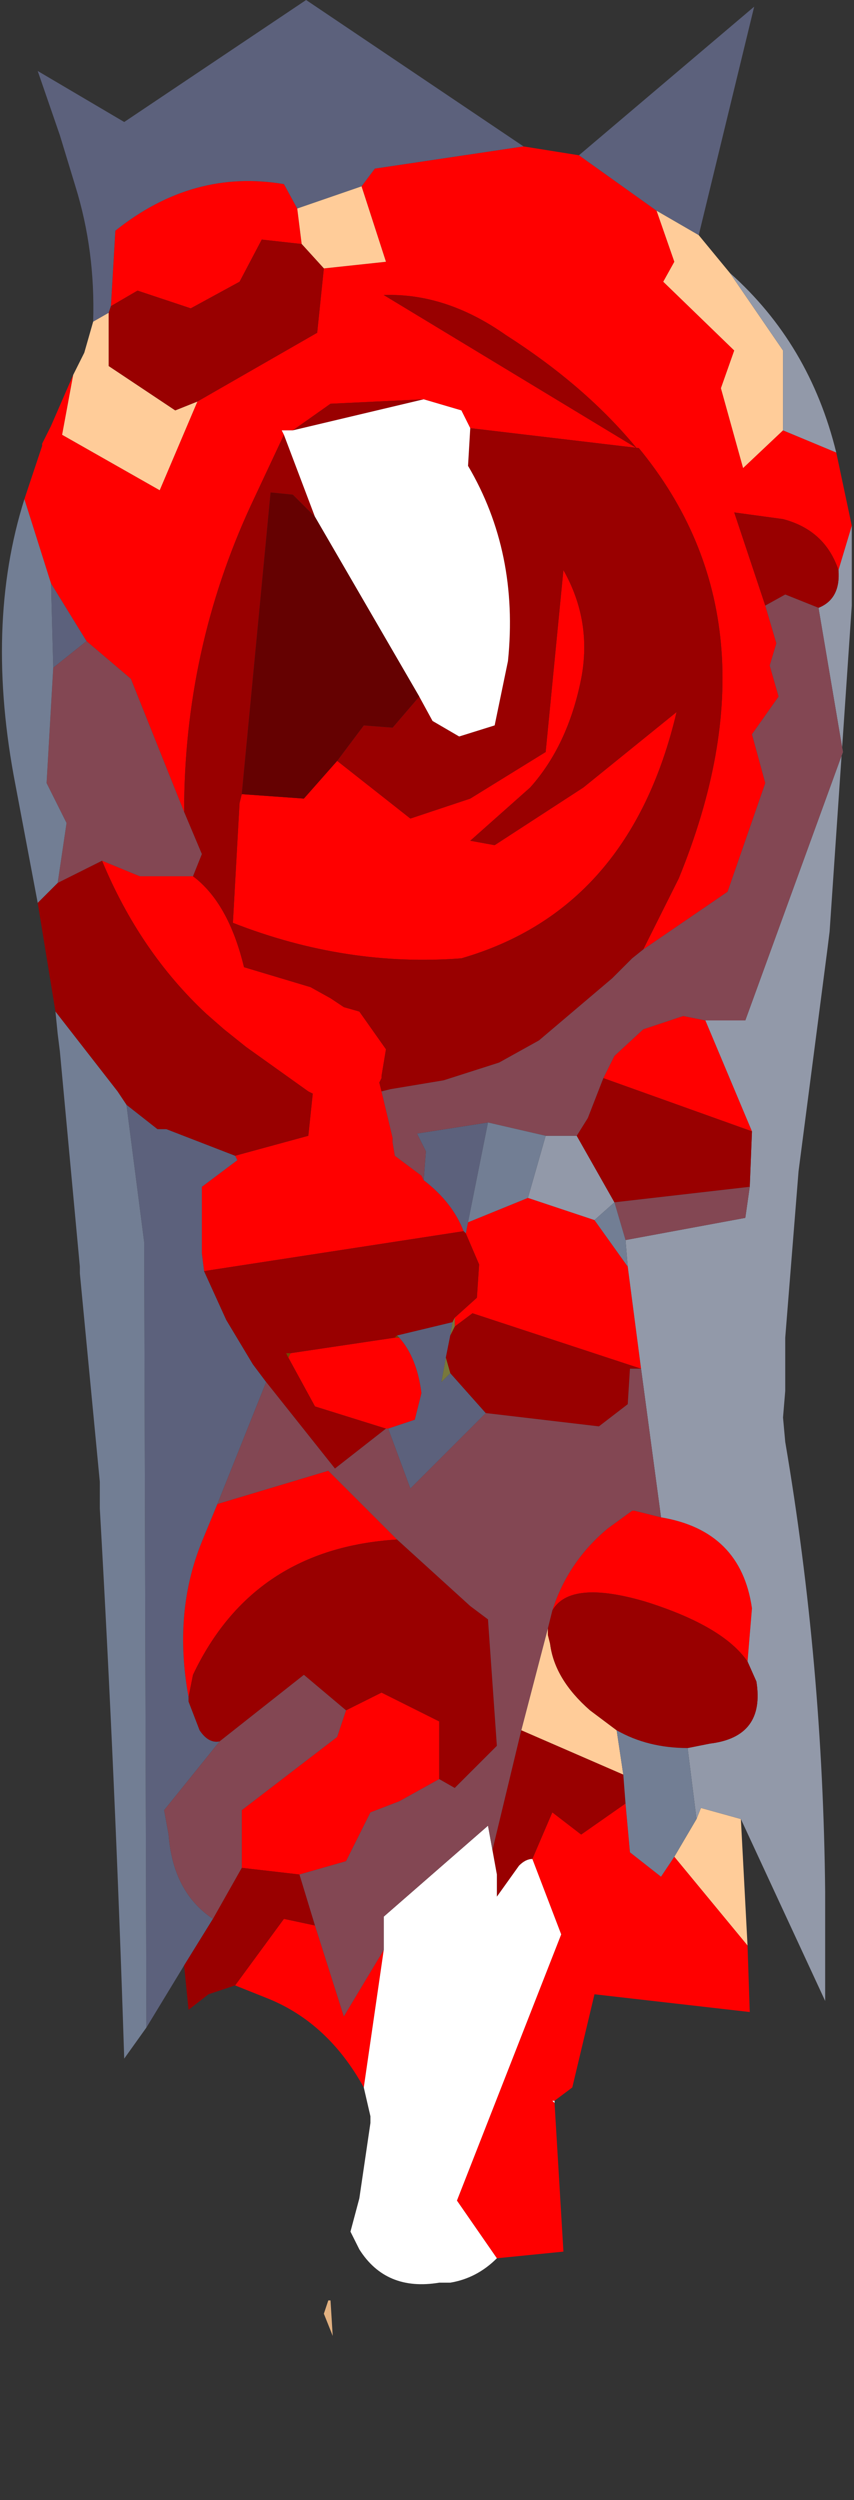 <?xml version="1.0" encoding="UTF-8" standalone="no"?>
<svg xmlns:ffdec="https://www.free-decompiler.com/flash" xmlns:xlink="http://www.w3.org/1999/xlink" ffdec:objectType="frame" height="56.35px" width="19.25px" xmlns="http://www.w3.org/2000/svg">
  <rect width="100%" height="100%" fill="#333333" stroke="none"/>
  <g transform="matrix(1.0, 0.0, 0.0, 1.0, 9.7, 29.6)">
    <use ffdec:characterId="2392" height="52.65" transform="matrix(1.0, 0.0, 0.0, 1.0, -9.65, -29.6)" width="19.15" xlink:href="#shape0"/>
  </g>
  <defs>
    <g id="shape0" transform="matrix(1.0, 0.0, 0.0, 1.0, 9.65, 29.6)">
      <path d="M9.15 -19.4 L9.5 -17.75 9.2 -16.75 Q8.9 -17.65 7.95 -17.9 L6.85 -18.05 7.55 -15.95 7.8 -15.1 7.65 -14.6 7.85 -13.9 7.25 -13.05 7.55 -11.95 6.7 -9.5 4.8 -8.2 5.6 -9.8 Q7.95 -15.55 4.7 -19.5 L0.9 -19.95 0.7 -20.35 -0.15 -20.6 -2.25 -20.5 -3.1 -19.9 -3.35 -19.9 -3.3 -19.8 -4.05 -18.2 Q-5.55 -14.95 -5.55 -11.3 L-6.75 -14.3 -7.75 -15.15 -8.55 -16.45 -9.15 -18.35 -8.75 -19.55 -8.75 -19.6 -8.55 -20.0 -8.05 -21.15 -8.3 -19.8 -6.1 -18.55 -5.25 -20.55 -2.55 -22.1 -2.4 -23.55 -1.0 -23.7 -1.55 -25.4 -1.25 -25.8 2.1 -26.3 3.35 -26.1 5.1 -24.85 5.5 -23.7 5.25 -23.25 6.85 -21.7 6.55 -20.85 7.05 -19.05 7.95 -19.9 9.15 -19.4 M7.15 14.25 L7.2 15.75 3.7 15.35 3.2 17.45 2.8 17.75 2.75 17.75 2.8 17.8 3.0 21.15 1.5 21.3 0.6 20.0 2.95 14.0 2.3 12.3 2.75 11.25 3.4 11.75 4.4 11.05 4.5 12.15 5.2 12.7 5.5 12.25 7.15 14.25 M-1.5 17.45 Q-2.3 16.0 -3.65 15.45 L-4.4 15.15 -3.3 13.65 -2.6 13.8 -1.95 15.85 -1.05 14.35 -1.5 17.45 M-2.1 -12.45 L-0.45 -11.15 0.9 -11.6 2.6 -12.65 3.0 -16.75 Q3.65 -15.6 3.4 -14.3 3.1 -12.8 2.25 -11.85 L0.9 -10.65 1.45 -10.55 3.45 -11.85 5.55 -13.55 Q4.5 -9.1 0.7 -8.0 -1.9 -7.8 -4.45 -8.8 L-4.3 -11.5 -4.25 -11.7 -2.85 -11.6 -2.1 -12.45 M4.65 -19.5 Q3.5 -20.9 1.7 -22.05 0.35 -23.0 -1.05 -22.95 L4.65 -19.5 M-1.1 -5.0 L-0.85 -3.95 -0.85 -3.85 -0.8 -3.55 -0.2 -3.1 -0.15 -3.0 Q0.5 -2.5 0.75 -1.85 L-5.1 -0.95 -5.15 -1.35 -5.15 -2.85 -4.35 -3.45 -4.4 -3.55 -2.75 -4.0 -2.65 -4.95 -2.75 -5.0 -4.15 -6.0 -4.65 -6.4 -5.05 -6.75 Q-6.55 -8.15 -7.4 -10.2 L-6.55 -9.85 -5.35 -9.85 Q-4.55 -9.25 -4.2 -7.8 L-2.7 -7.35 -2.25 -7.1 -1.95 -6.9 -1.6 -6.8 -1.0 -5.95 -1.1 -5.35 -1.1 -5.3 -1.15 -5.2 -1.1 -5.0 M3.9 -5.3 L4.15 -5.8 4.8 -6.4 5.7 -6.7 6.2 -6.6 7.25 -4.1 3.9 -5.3 M0.55 0.1 L1.05 -0.35 1.1 -1.1 0.8 -1.8 0.85 -2.05 2.2 -2.6 3.7 -2.1 4.45 -1.05 4.75 1.25 0.95 0.0 0.55 0.3 0.55 0.1 M-1.0 2.6 L-2.6 2.1 -3.2 1.0 -3.15 0.9 -0.8 0.55 -0.7 0.55 Q-0.3 1.0 -0.2 1.8 L-0.35 2.4 -0.95 2.6 -1.0 2.6 M2.75 6.7 Q3.1 5.6 4.0 4.85 L4.55 4.45 4.6 4.45 5.2 4.6 Q7.0 4.9 7.25 6.65 L7.15 7.85 Q6.6 7.05 4.85 6.5 3.15 6.0 2.75 6.7 M0.2 10.5 L-0.7 11.0 -1.35 11.25 -1.9 12.35 -2.95 12.65 -4.25 12.5 -4.25 11.2 -2.1 9.55 -1.9 8.95 -1.1 8.55 0.2 9.2 0.2 10.5 M-7.2 -22.7 L-7.1 -24.4 Q-5.35 -25.8 -3.3 -25.45 L-3.0 -24.9 -2.9 -24.1 -3.8 -24.2 -4.3 -23.25 -5.4 -22.65 -6.6 -23.05 -7.2 -22.7 M-4.8 4.3 L-2.3 3.55 -0.75 5.1 Q-4.0 5.3 -5.35 8.15 L-5.45 8.65 Q-5.8 6.75 -5.15 5.15 L-4.8 4.3" fill="#ff0000" fill-rule="evenodd" stroke="none"/>
      <path d="M3.35 -26.1 L7.3 -29.45 6.05 -24.3 5.1 -24.85 3.35 -26.1 M-5.55 14.7 L-6.4 16.1 -6.45 -1.6 -6.85 -4.7 -6.15 -4.15 -5.95 -4.15 -4.4 -3.55 -4.35 -3.45 -5.15 -2.85 -5.15 -1.35 -5.1 -0.95 -4.6 0.15 -4.0 1.15 -3.7 1.55 -4.8 4.3 -5.15 5.15 Q-5.8 6.75 -5.45 8.65 L-5.45 8.75 -5.2 9.4 Q-5.0 9.7 -4.75 9.65 L-6.0 11.2 -5.9 11.75 Q-5.8 13.05 -4.9 13.65 L-5.55 14.7 M-7.6 -22.35 Q-7.55 -23.95 -8.0 -25.4 L-8.35 -26.55 -8.85 -28.0 -6.9 -26.85 -2.8 -29.6 2.1 -26.3 -1.25 -25.8 -1.55 -25.4 -3.0 -24.9 -3.3 -25.45 Q-5.35 -25.8 -7.1 -24.4 L-7.2 -22.7 -7.25 -22.55 -7.6 -22.35 M-0.15 -3.0 L-0.1 -3.65 -0.3 -4.05 1.3 -4.3 0.85 -2.05 0.8 -1.8 0.75 -1.85 Q0.5 -2.5 -0.15 -3.0 M-0.75 0.5 L0.5 0.2 0.45 0.5 0.35 1.0 0.25 1.55 0.45 1.35 1.25 2.25 -0.45 3.95 -0.95 2.6 -0.35 2.4 -0.2 1.8 Q-0.3 1.0 -0.7 0.55 L-0.75 0.5 M-7.75 -15.15 L-8.5 -14.55 -8.55 -16.45 -7.75 -15.15" fill="#5c617c" fill-rule="evenodd" stroke="none"/>
      <path d="M6.05 -24.3 L6.75 -23.45 7.95 -21.7 7.95 -19.9 7.05 -19.05 6.55 -20.85 6.85 -21.7 5.25 -23.25 5.5 -23.7 5.1 -24.85 6.05 -24.3 M7.0 11.4 L7.15 14.25 5.5 12.25 6.0 11.4 6.1 11.15 7.0 11.4 M-8.05 -21.15 L-7.8 -21.65 -7.6 -22.35 -7.25 -22.55 -7.25 -21.35 -5.75 -20.35 -5.25 -20.55 -6.1 -18.55 -8.3 -19.8 -8.05 -21.15 M2.65 7.1 L2.65 7.15 2.65 7.25 2.7 7.45 Q2.8 8.25 3.6 8.95 L4.2 9.4 4.35 10.4 2.05 9.4 2.65 7.1 M-3.0 -24.9 L-1.55 -25.4 -1.0 -23.7 -2.4 -23.55 -2.9 -24.1 -3.0 -24.9" fill="#ffcc99" fill-rule="evenodd" stroke="none"/>
      <path d="M6.75 -23.45 Q8.55 -21.85 9.15 -19.4 L7.95 -19.9 7.95 -21.7 6.75 -23.45 M9.5 -17.75 L9.5 -15.95 9.0 -8.6 8.95 -8.2 8.3 -3.2 8.0 0.55 8.0 1.75 7.95 2.35 8.0 2.9 Q8.85 7.9 8.9 13.05 L8.9 15.05 8.9 15.5 7.0 11.4 6.1 11.15 6.0 11.4 5.8 9.8 6.3 9.7 Q7.55 9.55 7.35 8.3 L7.15 7.85 7.25 6.65 Q7.0 4.9 5.2 4.6 L4.75 1.25 4.45 -1.05 4.4 -1.65 7.1 -2.15 7.2 -2.85 7.25 -4.1 6.2 -6.6 7.1 -6.6 9.3 -12.65 8.75 -15.9 Q9.25 -16.1 9.2 -16.75 L9.5 -17.75 M2.6 -4.0 L3.3 -4.0 4.15 -2.5 3.7 -2.1 2.2 -2.6 2.6 -4.0" fill="#9299a9" fill-rule="evenodd" stroke="none"/>
      <path d="M-4.4 15.15 L-5.0 15.35 -5.45 15.7 -5.55 14.7 -4.9 13.65 -4.25 12.5 -2.95 12.65 -2.6 13.8 -3.3 13.65 -4.4 15.15 M-8.45 -6.8 L-8.85 -9.25 -8.4 -9.7 -7.4 -10.2 Q-6.55 -8.15 -5.05 -6.75 L-4.65 -6.4 -4.15 -6.0 -2.75 -5.0 -2.65 -4.95 -2.75 -4.0 -4.4 -3.55 -5.95 -4.15 -6.15 -4.15 -6.85 -4.7 -7.05 -5.0 -8.45 -6.8 M-0.25 -13.9 L0.05 -13.35 0.65 -13.0 1.45 -13.25 1.75 -14.7 Q2.0 -17.15 0.85 -19.1 L0.9 -19.95 4.7 -19.5 Q7.95 -15.55 5.6 -9.8 L4.8 -8.2 4.55 -8.0 4.1 -7.55 2.45 -6.15 1.55 -5.65 0.3 -5.25 -0.9 -5.05 -1.1 -5.0 -1.15 -5.2 -1.1 -5.3 -1.1 -5.35 -1.0 -5.95 -1.6 -6.8 -1.95 -6.9 -2.25 -7.1 -2.7 -7.35 -4.2 -7.8 Q-4.55 -9.25 -5.35 -9.85 L-5.15 -10.35 -5.55 -11.3 Q-5.55 -14.95 -4.05 -18.2 L-3.3 -19.8 -2.6 -17.95 -3.1 -18.45 -3.6 -18.5 -4.25 -11.7 -4.3 -11.5 -4.45 -8.8 Q-1.9 -7.8 0.7 -8.0 4.5 -9.1 5.55 -13.55 L3.45 -11.85 1.45 -10.55 0.9 -10.65 2.25 -11.85 Q3.1 -12.8 3.4 -14.3 3.65 -15.6 3.0 -16.75 L2.6 -12.65 0.9 -11.6 -0.45 -11.15 -2.1 -12.45 -1.5 -13.25 -0.85 -13.2 -0.25 -13.9 M-0.15 -20.6 L-3.1 -19.9 -2.25 -20.5 -0.15 -20.6 M4.65 -19.5 L-1.05 -22.95 Q0.35 -23.0 1.7 -22.05 3.5 -20.9 4.65 -19.5 M8.75 -15.9 L8.0 -16.2 7.55 -15.95 6.85 -18.05 7.95 -17.9 Q8.9 -17.65 9.2 -16.75 9.25 -16.1 8.75 -15.9 M3.3 -4.0 L3.55 -4.4 3.9 -5.3 7.25 -4.1 7.2 -2.85 4.15 -2.5 3.3 -4.0 M0.8 -1.8 L1.1 -1.1 1.05 -0.35 0.55 0.1 0.5 0.2 -0.75 0.5 -0.8 0.55 -3.15 0.9 -3.25 0.9 -3.2 1.0 -2.6 2.1 -1.0 2.6 -2.15 3.5 -3.7 1.55 -4.0 1.15 -4.6 0.15 -5.1 -0.95 0.75 -1.85 0.8 -1.8 M0.55 0.3 L0.95 0.0 4.75 1.25 4.5 1.25 4.45 2.05 3.8 2.55 1.25 2.25 0.45 1.35 0.35 1.0 0.45 0.5 0.55 0.3 M2.75 6.7 Q3.15 6.0 4.85 6.5 6.6 7.05 7.15 7.85 L7.35 8.3 Q7.55 9.55 6.3 9.7 L5.8 9.8 Q4.9 9.8 4.2 9.4 L3.6 8.95 Q2.8 8.25 2.7 7.45 L2.65 7.25 2.65 7.15 2.65 7.1 2.75 6.7 M-0.75 5.1 L0.9 6.6 1.3 6.9 1.5 9.75 0.55 10.7 0.2 10.5 0.2 9.2 -1.1 8.55 -1.9 8.95 -2.85 8.15 -4.75 9.65 Q-5.0 9.7 -5.2 9.4 L-5.45 8.75 -5.45 8.65 -5.35 8.15 Q-4.0 5.3 -0.75 5.1 M1.4 12.1 L2.05 9.4 4.35 10.4 4.4 11.05 3.4 11.75 2.75 11.25 2.3 12.3 Q2.15 12.3 2.0 12.45 L1.5 13.15 1.5 12.65 1.4 12.1 M-7.2 -22.7 L-6.6 -23.05 -5.4 -22.65 -4.3 -23.25 -3.8 -24.2 -2.9 -24.1 -2.4 -23.55 -2.55 -22.1 -5.25 -20.55 -5.75 -20.35 -7.25 -21.35 -7.25 -22.55 -7.2 -22.7" fill="#990000" fill-rule="evenodd" stroke="none"/>
      <path d="M2.8 17.75 L2.8 17.8 2.75 17.75 2.8 17.75 M1.5 21.3 Q1.05 21.75 0.45 21.85 L0.3 21.85 0.2 21.85 Q-1.0 22.05 -1.6 21.1 L-1.8 20.7 -1.6 19.95 -1.35 18.25 -1.35 18.1 -1.5 17.45 -1.05 14.35 -1.05 13.6 1.3 11.55 1.4 12.1 1.5 12.65 1.5 13.15 2.0 12.45 Q2.15 12.3 2.3 12.3 L2.95 14.0 0.6 20.0 1.5 21.3 M0.9 -19.95 L0.85 -19.1 Q2.0 -17.15 1.75 -14.7 L1.45 -13.25 0.65 -13.0 0.05 -13.35 -0.25 -13.9 -2.6 -17.95 -3.3 -19.8 -3.35 -19.9 -3.1 -19.9 -0.15 -20.6 0.7 -20.35 0.9 -19.95" fill="#ffffff" fill-rule="evenodd" stroke="none"/>
      <path d="M7.55 -15.95 L8.0 -16.2 8.75 -15.9 9.3 -12.65 7.1 -6.6 6.2 -6.6 5.7 -6.7 4.8 -6.4 4.15 -5.8 3.9 -5.3 3.55 -4.4 3.3 -4.0 2.6 -4.0 1.3 -4.3 -0.3 -4.05 -0.1 -3.65 -0.15 -3.0 -0.2 -3.1 -0.8 -3.55 -0.85 -3.85 -0.85 -3.95 -1.1 -5.0 -0.9 -5.05 0.3 -5.25 1.55 -5.65 2.45 -6.15 4.1 -7.55 4.55 -8.0 4.8 -8.2 6.7 -9.5 7.55 -11.95 7.25 -13.05 7.85 -13.9 7.65 -14.6 7.8 -15.1 7.55 -15.95 M-3.7 1.55 L-2.15 3.5 -1.0 2.6 -0.95 2.6 -0.45 3.95 1.25 2.25 3.8 2.55 4.45 2.05 4.5 1.25 4.75 1.25 5.2 4.6 4.6 4.45 4.55 4.45 4.0 4.85 Q3.1 5.6 2.75 6.7 L2.65 7.1 2.05 9.4 1.4 12.1 1.3 11.55 -1.05 13.6 -1.05 14.35 -1.95 15.85 -2.6 13.8 -2.95 12.65 -1.9 12.35 -1.35 11.25 -0.7 11.0 0.2 10.5 0.55 10.7 1.5 9.75 1.3 6.9 0.9 6.6 -0.75 5.1 -2.3 3.55 -4.8 4.3 -3.7 1.55 M4.4 -1.65 L4.15 -2.5 7.2 -2.85 7.1 -2.15 4.4 -1.65 M-1.9 8.95 L-2.1 9.55 -4.25 11.2 -4.25 12.5 -4.9 13.65 Q-5.8 13.05 -5.9 11.75 L-6.0 11.2 -4.75 9.65 -2.85 8.15 -1.9 8.95 M-8.5 -14.55 L-7.75 -15.15 -6.75 -14.3 -5.55 -11.3 -5.15 -10.35 -5.35 -9.85 -6.55 -9.85 -7.4 -10.2 -8.4 -9.7 -8.2 -11.05 -8.65 -11.95 -8.5 -14.55" fill="#834753" fill-rule="evenodd" stroke="none"/>
      <path d="M-6.4 16.1 L-6.9 16.8 Q-7.1 10.55 -7.45 4.4 L-7.45 4.35 -7.45 3.8 -7.9 -0.9 -7.9 -1.05 -8.35 -5.9 -8.4 -6.3 -8.45 -6.8 -7.05 -5.0 -6.85 -4.7 -6.45 -1.6 -6.4 16.1 M-8.85 -9.25 L-9.35 -11.9 Q-10.05 -15.5 -9.15 -18.35 L-8.55 -16.45 -8.5 -14.55 -8.65 -11.95 -8.2 -11.05 -8.4 -9.7 -8.85 -9.25 M1.3 -4.3 L2.6 -4.0 2.2 -2.6 0.85 -2.05 1.3 -4.3 M4.45 -1.05 L3.7 -2.1 4.15 -2.5 4.4 -1.65 4.45 -1.05 M4.2 9.4 Q4.9 9.8 5.8 9.8 L6.0 11.4 5.5 12.25 5.2 12.7 4.5 12.15 4.4 11.05 4.35 10.4 4.2 9.4" fill="#727e94" fill-rule="evenodd" stroke="none"/>
      <path d="M0.55 0.1 L0.55 0.3 0.45 0.5 0.5 0.2 0.55 0.1 M0.35 1.0 L0.45 1.35 0.25 1.55 0.35 1.0" fill="#78783c" fill-rule="evenodd" stroke="none"/>
      <path d="M-2.6 -17.95 L-0.25 -13.9 -0.85 -13.2 -1.5 -13.25 -2.1 -12.45 -2.85 -11.6 -4.25 -11.7 -3.6 -18.5 -3.1 -18.45 -2.6 -17.95" fill="#650101" fill-rule="evenodd" stroke="none"/>
      <path d="M-3.2 1.0 L-3.25 0.9 -3.15 0.9 -3.2 1.0 M-0.8 0.55 L-0.75 0.5 -0.7 0.55 -0.8 0.55" fill="#764701" fill-rule="evenodd" stroke="none"/>
      <path d="M-2.3 22.25 L-2.25 22.25 -2.2 23.05 -2.4 22.55 -2.3 22.25" fill="#e2b181" fill-rule="evenodd" stroke="none"/>
    </g>
  </defs>
</svg>
